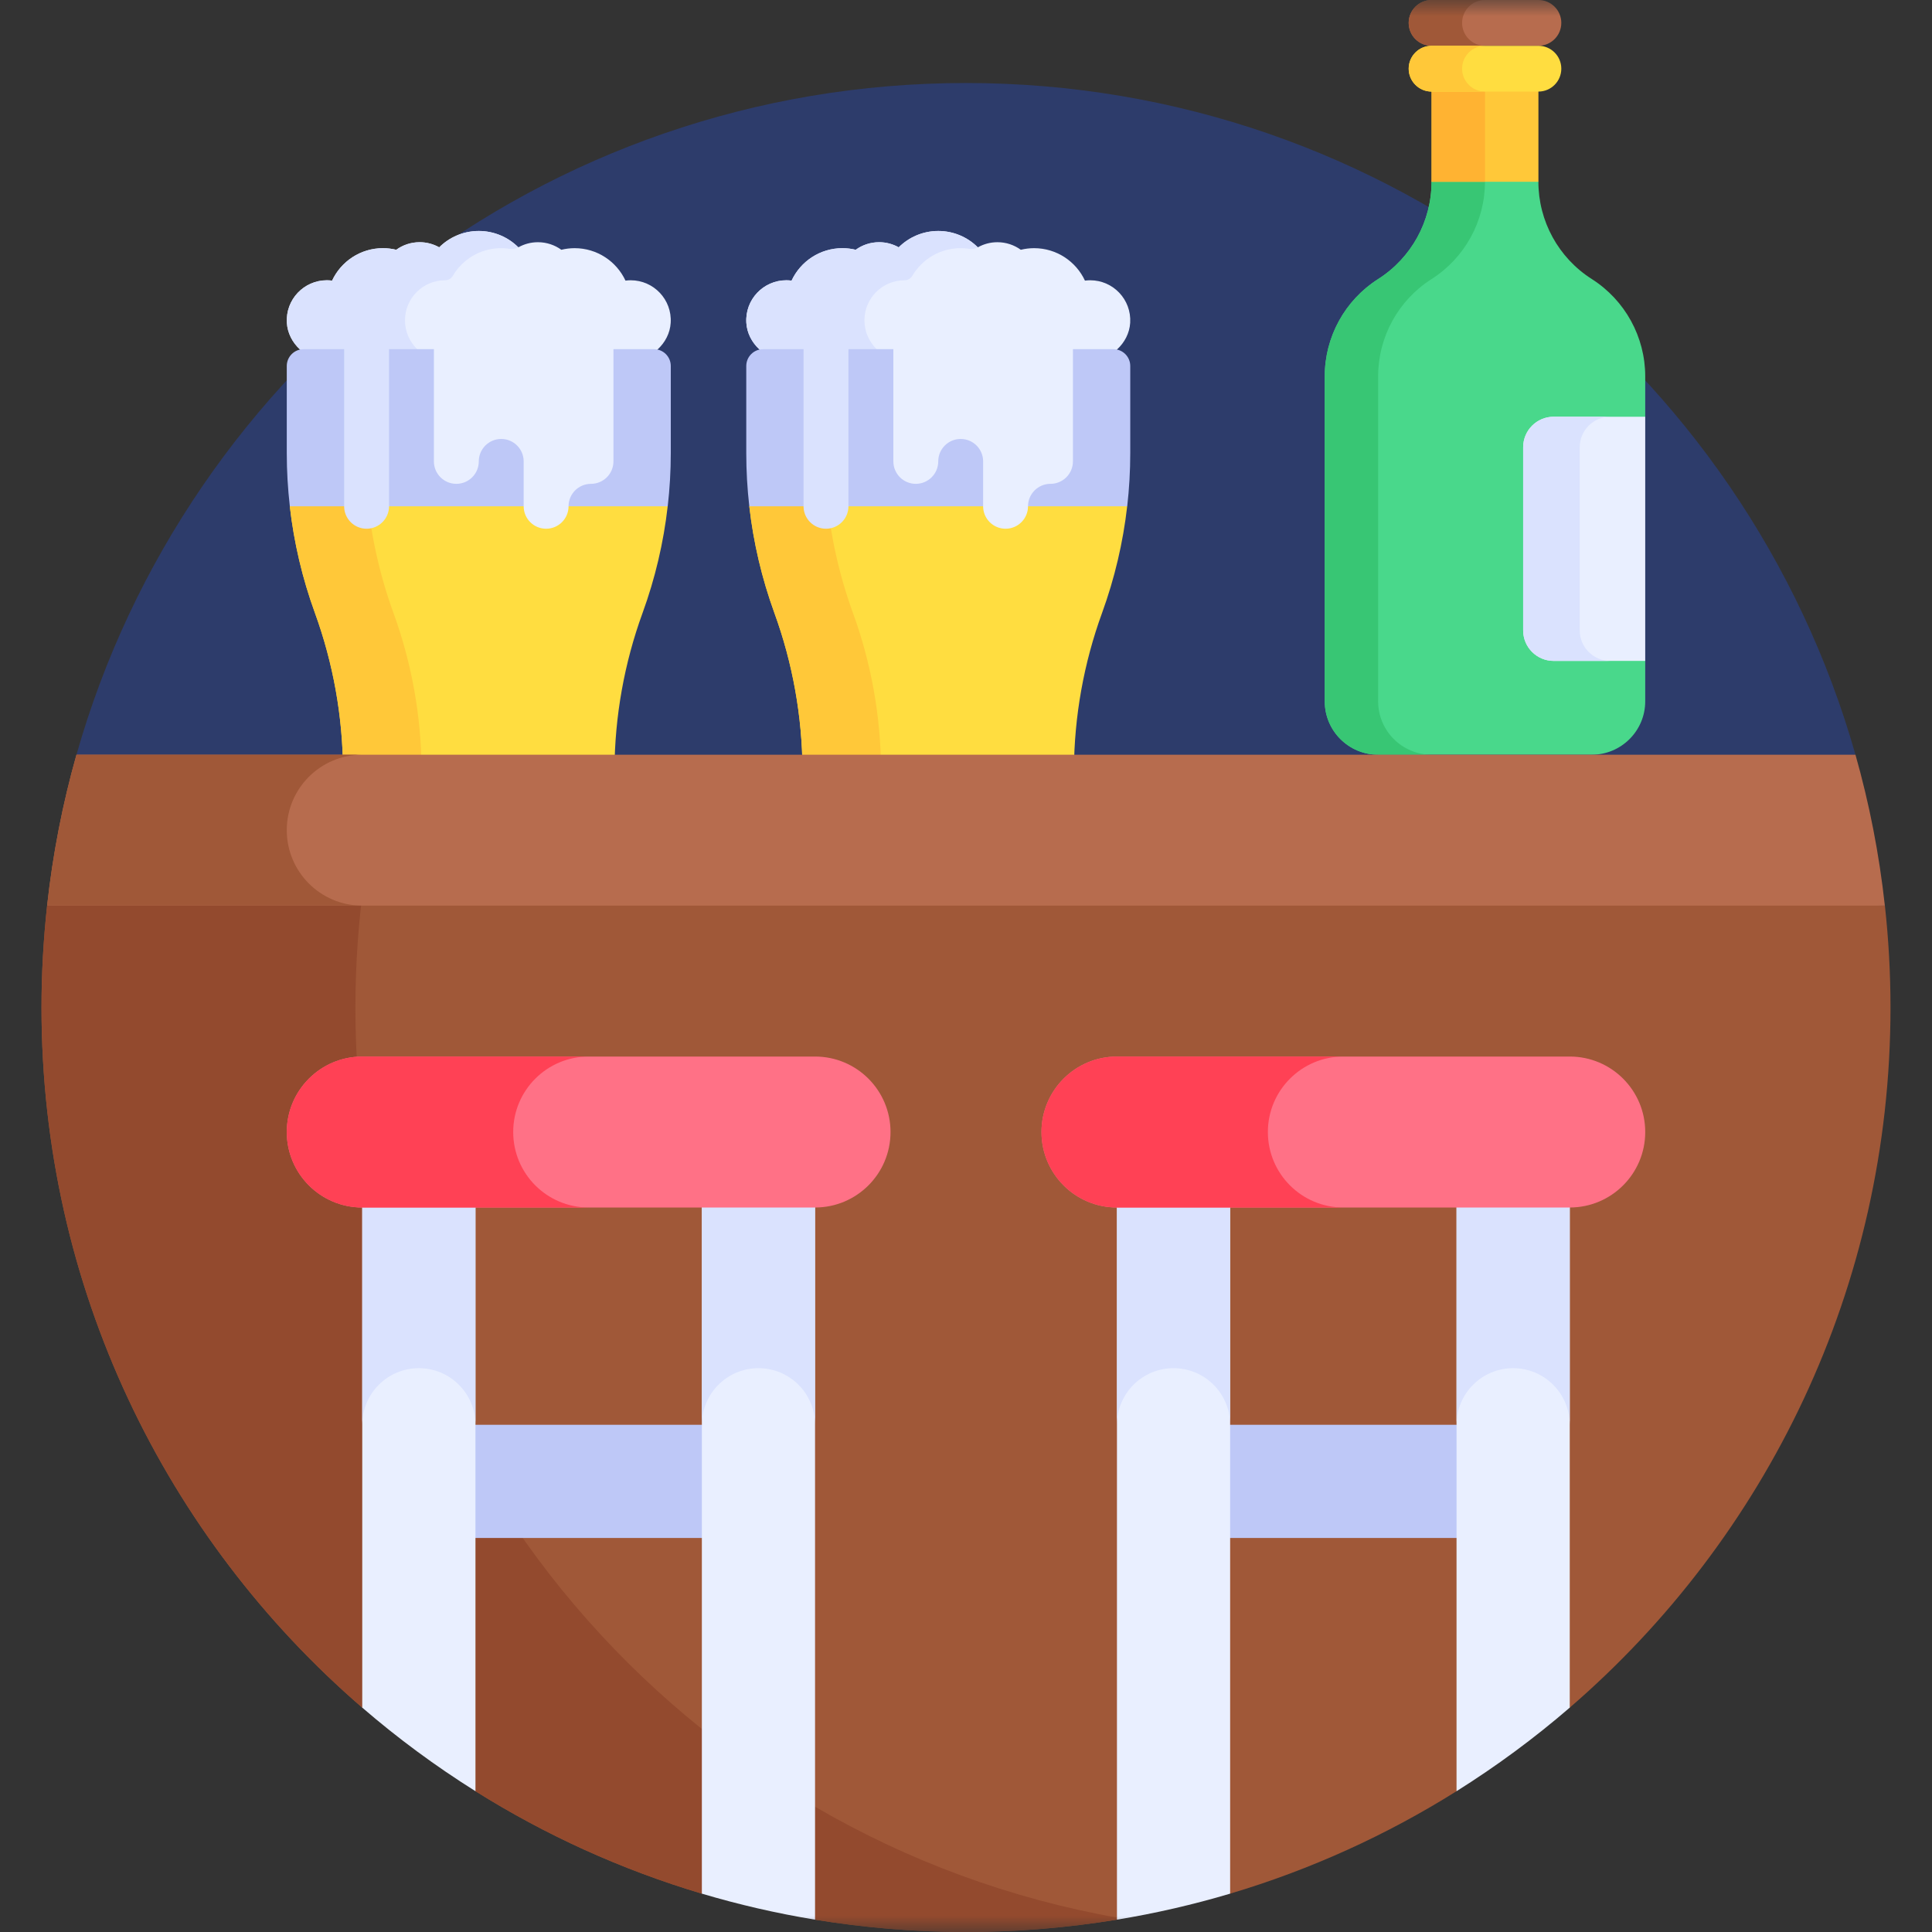 <svg width="60" height="60" viewBox="0 0 60 60" fill="none" xmlns="http://www.w3.org/2000/svg">
<rect x="0" y="0" width="60" height="60" fill="#333333" stroke="none"/>
<mask id="mask0_435_637" style="mask-type:luminance" maskUnits="userSpaceOnUse" x="0" y="0" width="60" height="60">
<path d="M0 3.8147e-06H60V60H0V3.8147e-06Z" fill="white"/>
</mask>
<g mask="url(#mask0_435_637)">
<path d="M2.375 23.438L29.999 25.781L57.623 23.438C54.208 11.398 43.133 2.578 29.999 2.578C16.865 2.578 5.791 11.398 2.375 23.438H2.375Z" fill="#2D3C6B"/>
<path d="M36.445 57.389L38.203 58.809C40.707 58.063 43.068 56.986 45.234 55.627L46.992 53.032H48.75C54.85 47.767 58.711 39.979 58.711 31.289C58.711 30.219 58.651 29.164 58.537 28.125L30 25.781L1.463 28.125C1.35 29.164 1.289 30.219 1.289 31.289C1.289 39.979 5.15 47.767 11.25 53.032H13.008L14.766 55.627C16.932 56.986 19.293 58.063 21.797 58.809L23.555 57.389L25.312 59.617C26.838 59.867 28.403 60 30 60C31.597 60 33.162 59.867 34.688 59.617L36.445 57.389Z" fill="#A05838"/>
<path d="M34.732 59.56C21.268 57.187 11.038 45.434 11.038 31.289C11.038 29.941 11.133 28.615 11.313 27.316L1.463 28.125C1.35 29.164 1.289 30.22 1.289 31.289C1.289 39.979 5.15 47.767 11.25 53.032H13.008L14.766 55.627C16.932 56.986 19.293 58.063 21.797 58.809L23.555 57.389L25.312 59.617C26.838 59.868 28.403 60 30 60C31.597 60 33.163 59.867 34.688 59.616L34.732 59.56Z" fill="#934A2E"/>
<path d="M19.565 11.193C20.209 11.193 20.791 10.668 20.829 10.025C20.873 9.303 20.3 8.704 19.587 8.704C19.532 8.704 19.478 8.708 19.425 8.715C19.148 8.12 18.544 7.707 17.845 7.707C17.703 7.707 17.565 7.725 17.433 7.757C17.228 7.609 16.977 7.522 16.705 7.522C16.485 7.522 16.277 7.58 16.098 7.681C15.783 7.367 15.348 7.173 14.869 7.173C14.389 7.173 13.955 7.367 13.64 7.681C13.46 7.58 13.253 7.522 13.033 7.522C12.761 7.522 12.51 7.609 12.306 7.757C12.173 7.725 12.035 7.707 11.893 7.707C11.194 7.707 10.591 8.12 10.313 8.715C10.26 8.708 10.206 8.704 10.151 8.704C9.438 8.704 8.865 9.303 8.909 10.025C8.947 10.668 9.529 11.193 10.173 11.193H19.565Z" fill="#E9EFFF"/>
<path d="M12.577 9.948C12.577 9.261 13.134 8.704 13.821 8.704C13.92 8.704 14.012 8.651 14.062 8.566C14.366 8.052 14.924 7.707 15.564 7.707C15.655 7.707 15.745 7.715 15.832 7.728C15.923 7.742 16.016 7.725 16.096 7.68L16.097 7.68C15.782 7.367 15.348 7.173 14.869 7.173C14.389 7.173 13.955 7.367 13.64 7.681C13.46 7.58 13.253 7.522 13.033 7.522C12.761 7.522 12.51 7.609 12.306 7.757C12.173 7.725 12.035 7.707 11.893 7.707C11.194 7.707 10.591 8.12 10.313 8.715C10.26 8.708 10.206 8.704 10.151 8.704C9.438 8.704 8.865 9.303 8.909 10.025C8.947 10.668 9.529 11.193 10.173 11.193H13.821C13.134 11.193 12.577 10.635 12.577 9.948Z" fill="#DAE2FE"/>
<path d="M9.78 19.034C10.348 20.596 10.643 22.244 10.653 23.906H19.083C19.093 22.244 19.387 20.596 19.956 19.034C20.346 17.963 20.607 16.852 20.736 15.723L14.868 14.631L9 15.723C9.129 16.852 9.39 17.963 9.78 19.034Z" fill="#FFDD40"/>
<path d="M9.78 19.034C10.348 20.596 10.643 22.244 10.653 23.906H13.092C13.082 22.244 12.788 20.596 12.219 19.034C11.778 17.823 11.502 16.559 11.395 15.277L9 15.723C9.129 16.852 9.39 17.963 9.78 19.034Z" fill="#FFC839"/>
<path d="M20.309 10.844H9.429C9.14 10.844 8.906 11.078 8.906 11.367V14.075C8.906 14.627 8.938 15.177 9.001 15.723H20.737C20.799 15.177 20.832 14.627 20.832 14.075V11.367C20.832 11.078 20.598 10.844 20.309 10.844Z" fill="#BEC8F7"/>
<path d="M10.688 10.495V15.723C10.688 16.108 10.999 16.42 11.384 16.42C11.769 16.42 12.082 16.108 12.082 15.723V10.495H10.688Z" fill="#DAE2FE"/>
<path d="M13.475 10.495V14.329C13.475 14.714 13.787 15.026 14.172 15.026C14.557 15.026 14.869 14.714 14.869 14.329C14.869 13.944 15.181 13.632 15.566 13.632C15.951 13.632 16.263 13.944 16.263 14.329V15.723C16.263 16.108 16.575 16.42 16.96 16.42C17.345 16.42 17.657 16.108 17.657 15.723C17.657 15.338 17.969 15.026 18.354 15.026C18.739 15.026 19.051 14.714 19.051 14.329V10.495H13.475Z" fill="#E9EFFF"/>
<path d="M33.834 11.193C34.478 11.193 35.06 10.668 35.099 10.025C35.142 9.303 34.57 8.704 33.857 8.704C33.802 8.704 33.748 8.708 33.694 8.715C33.417 8.12 32.814 7.707 32.114 7.707C31.972 7.707 31.834 7.725 31.702 7.757C31.497 7.609 31.246 7.522 30.975 7.522C30.754 7.522 30.547 7.58 30.367 7.681C30.052 7.367 29.618 7.173 29.139 7.173C28.659 7.173 28.225 7.367 27.91 7.681C27.73 7.58 27.523 7.522 27.302 7.522C27.03 7.522 26.779 7.609 26.575 7.757C26.443 7.725 26.305 7.707 26.163 7.707C25.463 7.707 24.86 8.12 24.583 8.715C24.529 8.708 24.475 8.704 24.42 8.704C23.707 8.704 23.134 9.303 23.178 10.025C23.217 10.668 23.799 11.193 24.443 11.193H33.834Z" fill="#E9EFFF"/>
<path d="M26.846 9.948C26.846 9.261 27.403 8.704 28.091 8.704C28.19 8.704 28.281 8.651 28.332 8.566C28.635 8.052 29.194 7.707 29.833 7.707C29.925 7.707 30.014 7.715 30.102 7.728C30.192 7.742 30.285 7.725 30.365 7.68L30.366 7.68C30.051 7.367 29.617 7.173 29.139 7.173C28.659 7.173 28.225 7.367 27.91 7.681C27.73 7.58 27.523 7.522 27.302 7.522C27.03 7.522 26.779 7.609 26.575 7.757C26.443 7.725 26.305 7.707 26.163 7.707C25.463 7.707 24.86 8.12 24.583 8.715C24.529 8.708 24.475 8.704 24.42 8.704C23.707 8.704 23.134 9.303 23.178 10.025C23.217 10.668 23.799 11.193 24.443 11.193H28.091C27.403 11.193 26.846 10.635 26.846 9.948Z" fill="#DAE2FE"/>
<path d="M24.049 19.034C24.618 20.596 24.913 22.244 24.923 23.906H33.352C33.362 22.244 33.657 20.596 34.226 19.034C34.615 17.963 34.877 16.852 35.006 15.723L29.138 14.631L23.27 15.723C23.399 16.852 23.66 17.963 24.049 19.034Z" fill="#FFDD40"/>
<path d="M24.049 19.034C24.618 20.596 24.913 22.244 24.923 23.906H27.362C27.352 22.244 27.058 20.596 26.489 19.034C26.048 17.823 25.772 16.559 25.665 15.277L23.27 15.723C23.399 16.852 23.66 17.963 24.049 19.034Z" fill="#FFC839"/>
<path d="M34.578 10.844H23.699C23.41 10.844 23.176 11.078 23.176 11.367V14.075C23.176 14.627 23.208 15.177 23.27 15.723H35.007C35.069 15.177 35.101 14.627 35.101 14.075V11.367C35.101 11.078 34.867 10.844 34.578 10.844Z" fill="#BEC8F7"/>
<path d="M24.955 10.495V15.723C24.955 16.108 25.267 16.42 25.652 16.42C26.037 16.42 26.349 16.108 26.349 15.723V10.495H24.955Z" fill="#DAE2FE"/>
<path d="M27.744 10.495V14.329C27.744 14.714 28.056 15.026 28.441 15.026C28.826 15.026 29.138 14.714 29.138 14.329C29.138 13.944 29.45 13.632 29.835 13.632C30.22 13.632 30.532 13.944 30.532 14.329V15.723C30.532 16.108 30.844 16.42 31.229 16.42C31.614 16.42 31.926 16.108 31.926 15.723C31.926 15.338 32.239 15.026 32.623 15.026C33.008 15.026 33.321 14.714 33.321 14.329V10.495H27.744Z" fill="#E9EFFF"/>
<path d="M51.094 12.942V11.688C51.094 10.464 50.468 9.324 49.435 8.666C48.402 8.009 47.776 6.869 47.776 5.644L46.117 3.178L44.458 5.644C44.458 6.869 43.833 8.009 42.8 8.666C41.766 9.324 41.141 10.464 41.141 11.688V21.779C41.141 22.695 41.883 23.438 42.8 23.438H49.435C50.351 23.438 51.094 22.695 51.094 21.779V20.525L49.198 16.734L51.094 12.942Z" fill="#49D88B"/>
<path d="M42.799 21.779V11.689C42.799 10.464 43.425 9.324 44.458 8.667C45.491 8.009 46.117 6.869 46.117 5.645V3.178L44.458 5.645C44.458 6.869 43.833 8.009 42.799 8.667C41.766 9.324 41.141 10.464 41.141 11.689V21.779C41.141 22.695 41.883 23.438 42.799 23.438H44.458C43.542 23.438 42.799 22.695 42.799 21.779Z" fill="#38C674"/>
<path d="M47.777 2.133H44.459V5.645H47.777V2.133Z" fill="#FFC839"/>
<path d="M44.459 5.645H46.118V2.133H44.459V5.645Z" fill="#FFB332"/>
<path d="M47.777 1.422H44.459C44.066 1.422 43.748 1.104 43.748 0.711C43.748 0.318 44.066 3.89814e-05 44.459 3.89814e-05H47.777C48.169 3.89814e-05 48.488 0.318 48.488 0.711C48.488 1.104 48.169 1.422 47.777 1.422Z" fill="#B76C4E"/>
<path d="M45.407 0.711C45.407 0.318 45.725 3.92199e-05 46.118 3.92199e-05H44.459C44.066 3.92199e-05 43.748 0.318 43.748 0.711C43.748 1.104 44.066 1.422 44.459 1.422H46.118C45.725 1.422 45.407 1.104 45.407 0.711Z" fill="#A05838"/>
<path d="M47.777 2.844H44.459C44.066 2.844 43.748 2.525 43.748 2.133C43.748 1.74 44.066 1.422 44.459 1.422H47.777C48.169 1.422 48.488 1.74 48.488 2.133C48.488 2.525 48.169 2.844 47.777 2.844Z" fill="#FFDD40"/>
<path d="M45.407 2.133C45.407 1.74 45.725 1.422 46.118 1.422H44.459C44.066 1.422 43.748 1.74 43.748 2.133C43.748 2.525 44.066 2.844 44.459 2.844H46.118C45.725 2.844 45.407 2.525 45.407 2.133Z" fill="#FFC839"/>
<path d="M48.251 20.525H51.094V12.942H48.251C47.727 12.942 47.303 13.366 47.303 13.89V19.577C47.303 20.101 47.727 20.525 48.251 20.525Z" fill="#E9EFFF"/>
<path d="M49.06 19.577V13.89C49.06 13.366 49.485 12.942 50.008 12.942H48.251C47.727 12.942 47.303 13.366 47.303 13.89V19.577C47.303 20.101 47.727 20.525 48.251 20.525H50.008C49.485 20.525 49.06 20.101 49.06 19.577Z" fill="#DAE2FE"/>
<path d="M1.463 28.125H58.536C58.36 26.519 58.053 24.953 57.623 23.438H2.375C1.946 24.953 1.639 26.519 1.463 28.125Z" fill="#B76C4E"/>
<path d="M11.249 23.438H2.375C1.946 24.953 1.639 26.519 1.463 28.125H11.249C9.955 28.125 8.906 27.076 8.906 25.781C8.906 24.487 9.955 23.438 11.249 23.438Z" fill="#A05838"/>
<path d="M13.008 47.763H23.555V44.248H13.008V47.763Z" fill="#BEC8F7"/>
<path d="M11.25 53.032C12.352 53.983 13.527 54.85 14.766 55.627V35.156H11.25V53.032Z" fill="#E9EFFF"/>
<path d="M11.25 35.156V44.248C11.25 43.277 12.037 42.49 13.008 42.49C13.979 42.49 14.766 43.277 14.766 44.248V35.156H11.25Z" fill="#DAE2FE"/>
<path d="M21.797 58.809C22.941 59.149 24.114 59.42 25.312 59.617V35.156H21.797V58.809Z" fill="#E9EFFF"/>
<path d="M21.797 35.156V44.248C21.797 43.277 22.584 42.49 23.555 42.49C24.526 42.49 25.312 43.277 25.312 44.248V35.156H21.797Z" fill="#DAE2FE"/>
<path d="M11.25 37.5H25.312C26.607 37.5 27.656 36.451 27.656 35.156C27.656 33.862 26.607 32.812 25.312 32.812H11.25C9.956 32.812 8.906 33.862 8.906 35.156C8.906 36.451 9.956 37.5 11.25 37.5Z" fill="#FF7186"/>
<path d="M15.938 35.156C15.938 33.862 16.987 32.812 18.281 32.812H11.25C9.956 32.812 8.906 33.862 8.906 35.156C8.906 36.451 9.956 37.5 11.25 37.5H18.281C16.987 37.5 15.938 36.451 15.938 35.156Z" fill="#FF4155"/>
<path d="M36.445 47.763H46.992V44.248H36.445V47.763Z" fill="#BEC8F7"/>
<path d="M34.688 59.617C35.886 59.42 37.059 59.149 38.203 58.809V35.156H34.688V59.617Z" fill="#E9EFFF"/>
<path d="M34.688 35.156V44.248C34.688 43.277 35.474 42.49 36.445 42.49C37.416 42.49 38.203 43.277 38.203 44.248V35.156H34.688Z" fill="#DAE2FE"/>
<path d="M45.234 55.627C46.473 54.85 47.648 53.983 48.75 53.032V35.156H45.234V55.627Z" fill="#E9EFFF"/>
<path d="M45.234 35.156V44.248C45.234 43.277 46.021 42.49 46.992 42.49C47.963 42.49 48.75 43.277 48.75 44.248V35.156H45.234Z" fill="#DAE2FE"/>
<path d="M34.688 37.5H48.75C50.044 37.5 51.094 36.451 51.094 35.156C51.094 33.862 50.044 32.812 48.75 32.812H34.688C33.393 32.812 32.344 33.862 32.344 35.156C32.344 36.451 33.393 37.5 34.688 37.5Z" fill="#FF7186"/>
<path d="M39.375 35.156C39.375 33.862 40.424 32.812 41.719 32.812H34.688C33.393 32.812 32.344 33.862 32.344 35.156C32.344 36.451 33.393 37.5 34.688 37.5H41.719C40.424 37.5 39.375 36.451 39.375 35.156Z" fill="#FF4155"/>
</g>
</svg>

